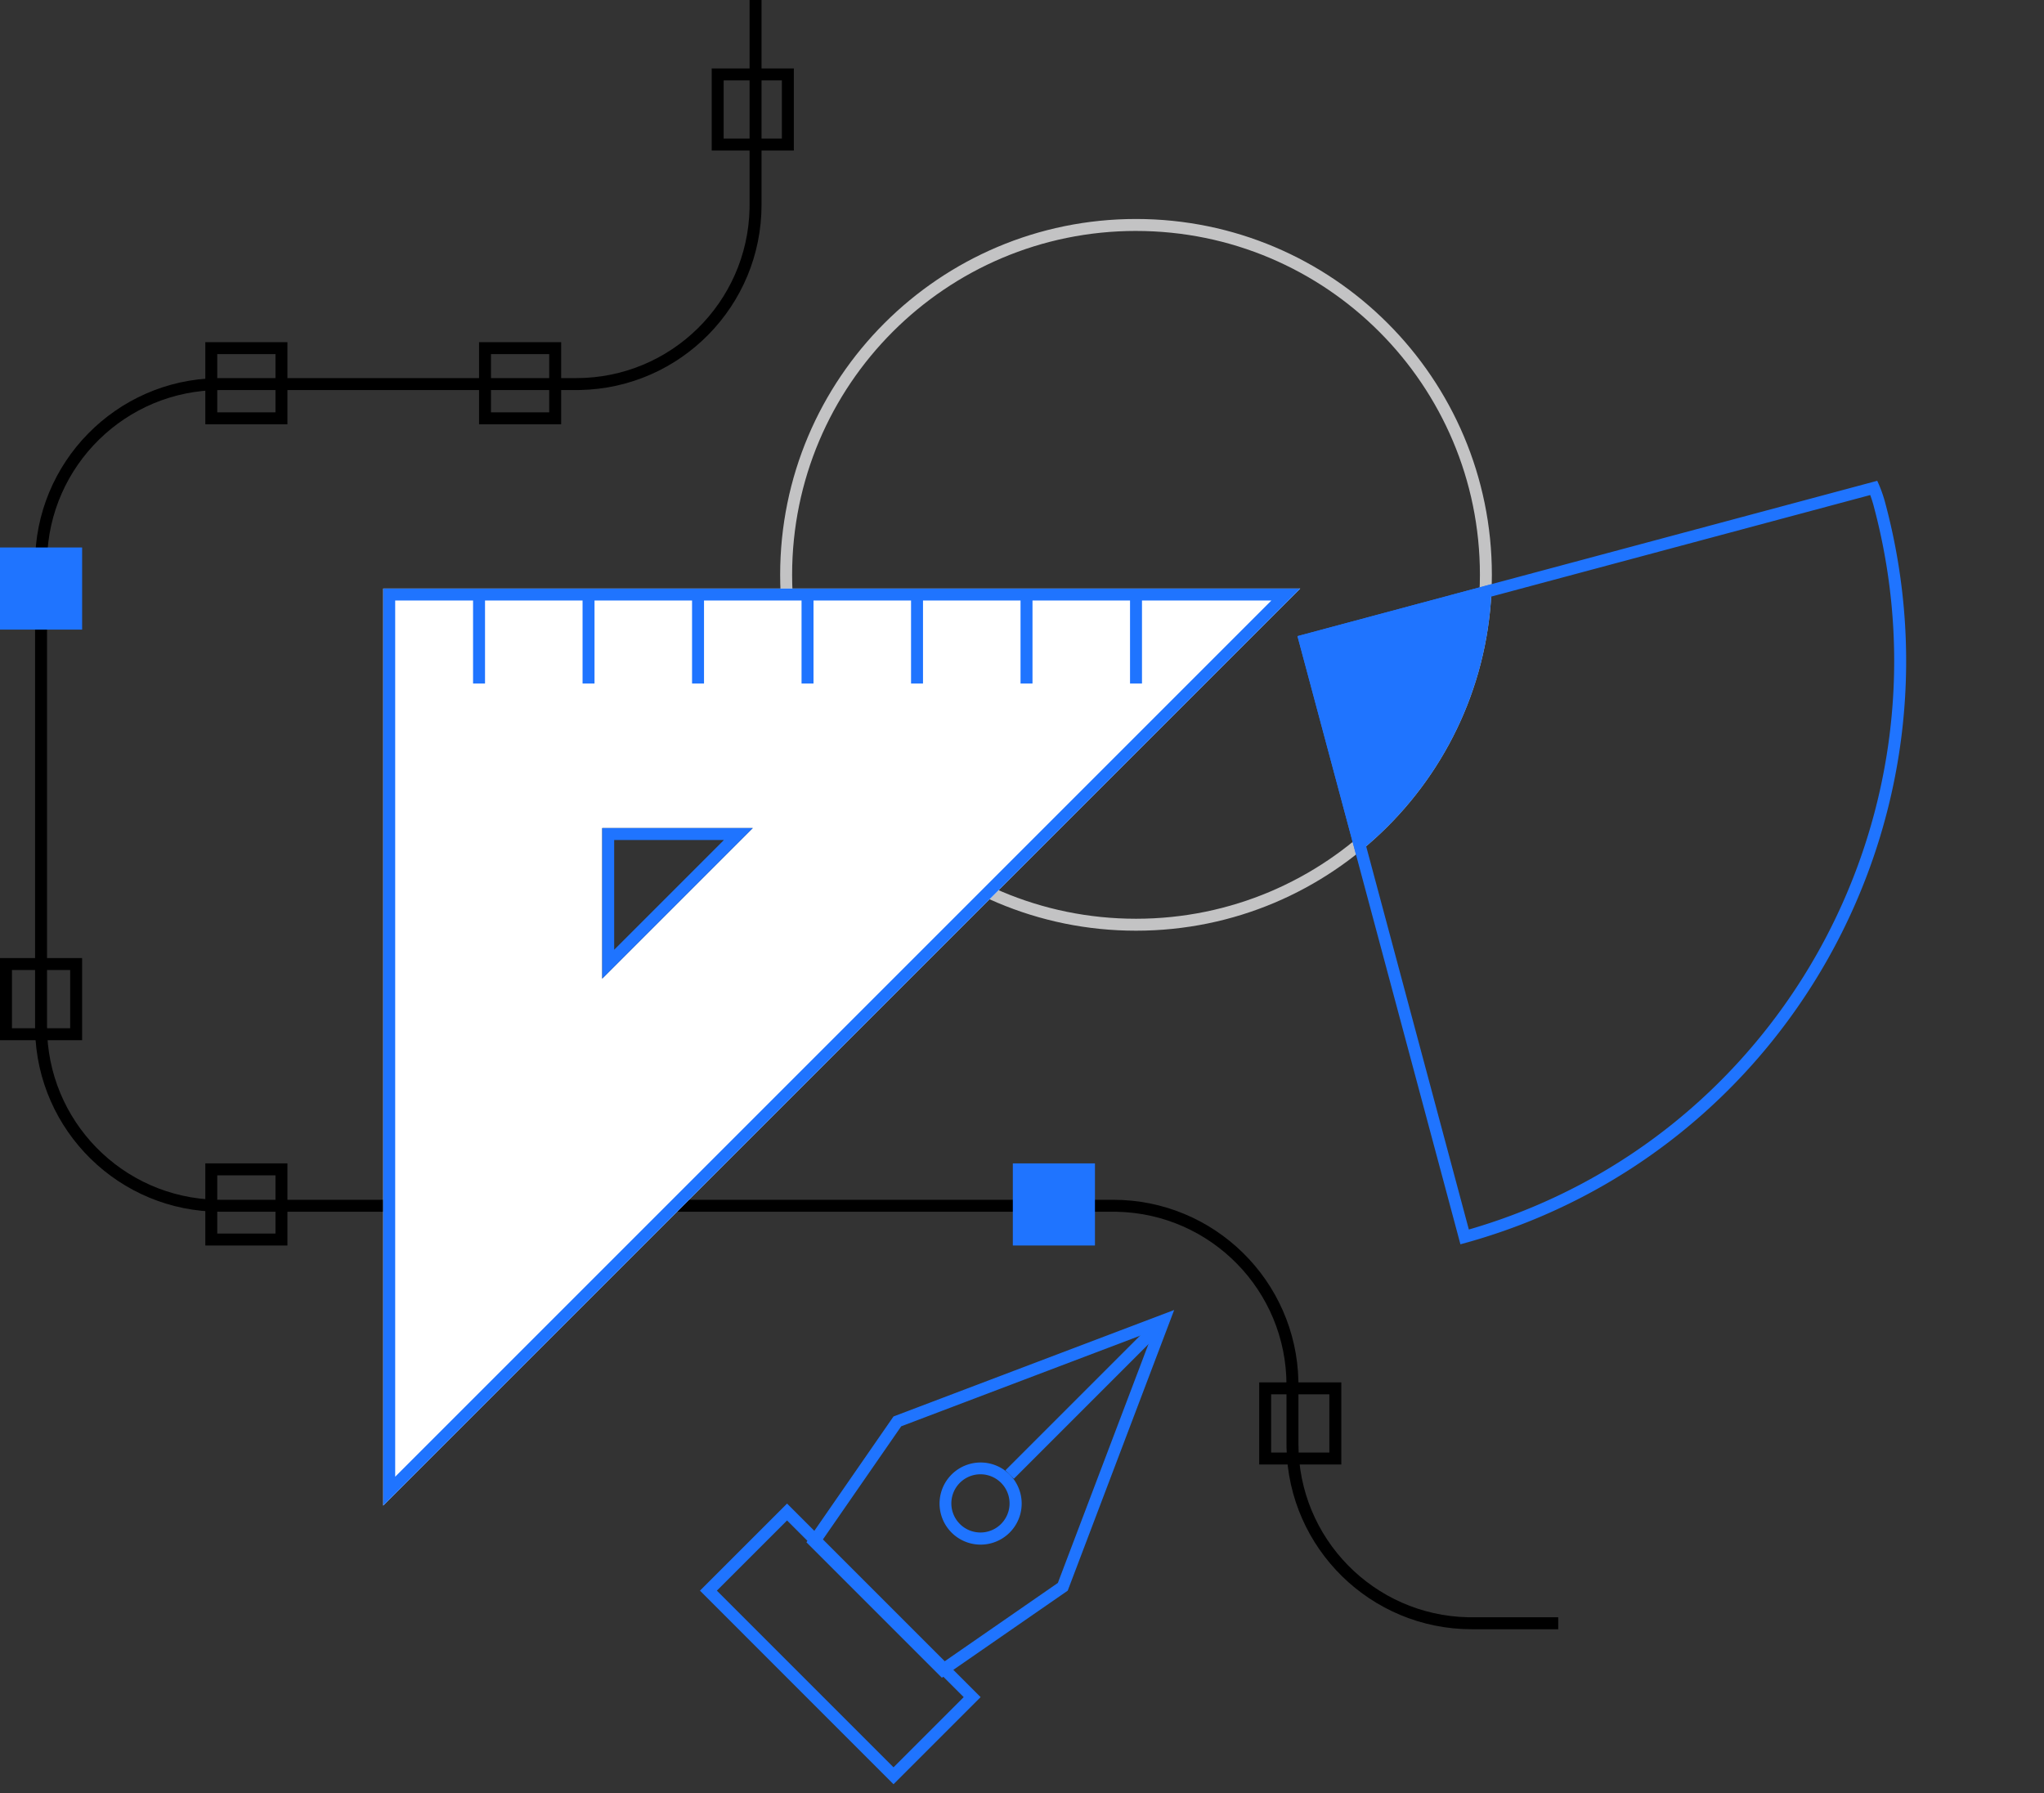 <svg width="171" height="150" viewBox="0 0 171 150" xmlns="http://www.w3.org/2000/svg"><rect x="0" y="0" width="171" height="150" fill="#333333" stroke="none"/><g fill="none" fill-rule="evenodd"><path d="M63.71 0v17.132c0 8.454-6.77 15.328-15.184 15.496l-.316.004H18.435c-7.903 0-14.329 6.322-14.497 14.184l-.003.316v38.74c0 7.903 6.322 14.33 14.185 14.497l.315.004h74.692c8.455 0 15.328 6.769 15.497 15.183l.003.317v4.928c0 7.903 6.322 14.33 14.184 14.497l.316.003h7.233v1h-7.233c-8.455 0-15.329-6.77-15.497-15.184l-.003-.316v-4.928c0-7.903-6.322-14.33-14.185-14.497l-.315-.003H18.435c-8.455 0-15.328-6.77-15.497-15.184l-.003-.316V47.132c0-8.455 6.77-15.329 15.184-15.497l.316-.003H48.21c7.903 0 14.329-6.323 14.497-14.185l.003-.315V0h1z" fill="#000" fill-rule="nonzero"/><path d="M66.412 5.725v6.87h-6.87v-6.87h6.87zm-1 1h-4.871v4.87h4.871v-4.87zM46.947 28.626v6.87h-6.87v-6.87h6.87zm-1.001.999h-4.87v4.871h4.87v-4.871zM24.046 28.626v6.87h-6.87v-6.87h6.87zm-1.001.999h-4.87v4.871h4.87v-4.871zM24.046 97.328v6.87h-6.87v-6.87h6.87zm-1.001 1h-4.87v4.87h4.87v-4.87zM112.214 115.649v6.87h-6.87v-6.87h6.87zm-1.001.999h-4.87v4.871h4.87v-4.871zM6.87 80.153v6.87H0v-6.87h6.87zm-1 .999H1v4.87h4.87v-4.87z" fill="#000" fill-rule="nonzero"/><path fill="#1f74ff" d="M0 45.802h6.87v6.87H0zM84.733 97.328h6.87v6.87h-6.87z"/><path d="M95.038 18.32c16.442 0 29.771 13.33 29.771 29.772s-13.329 29.77-29.77 29.77c-16.443 0-29.772-13.328-29.772-29.77S78.597 18.32 95.038 18.32zm0 1c-15.89 0-28.77 12.882-28.77 28.772 0 15.89 12.88 28.77 28.77 28.77 15.89 0 28.771-12.88 28.771-28.77 0-15.89-12.881-28.771-28.77-28.771z" fill="#C3C3C4" fill-rule="nonzero"/><path d="M157.716 42.064c7.178 26.787-8.345 54.275-34.735 61.81l-.803.222-13.632-50.877 48.502-12.996c.272.584.496 1.198.668 1.841zm-.966.26a10.441 10.441 0 0 0-.27-.859l-.018-.05-46.691 12.51 13.112 48.935.597-.176c25.166-7.627 39.928-33.857 33.474-59.574l-.204-.787z" fill="#1f74ff" fill-rule="nonzero"/><path d="M124.8 48.864c-.235 9.18-4.624 17.326-11.357 22.63l-4.897-18.275z" fill="#1f74ff"/><g><path d="M108.779 49.237L32.06 125.954V49.237h76.718zM62.977 69.275H50.382V81.87l12.595-12.595z" fill="#FFF"/><path d="M62.977 69.275L50.382 81.87V69.275h12.595zm-2.415 1h-9.18v9.18l9.18-9.18z" fill="#1f74ff" fill-rule="nonzero"/><path d="M108.779 49.237L32.06 125.954V49.237h76.718zm-2.415 1H33.061v73.303l73.303-73.303z" fill="#1f74ff" fill-rule="nonzero"/><path fill="#1f74ff" fill-rule="nonzero" d="M39.576 57.18h1v-7.87h-1zM48.737 57.18h1v-7.87h-1zM57.897 57.18h1v-7.87h-1zM67.057 57.18h1v-7.87h-1zM76.218 57.18h1v-7.87h-1zM85.378 57.18h1v-7.87h-1zM94.538 57.18h1v-7.87h-1z"/></g><g fill="#1f74ff" fill-rule="nonzero"><path d="M98.231 109.593l-8.906 23.48-10.526 7.287-11.335-11.335 7.287-10.525 23.48-8.907zm-1.723 1.723l-21.112 8.007-6.635 9.585 10.155 10.154 9.584-6.635 8.008-21.11z"/><path d="M84.467 123.358a3.435 3.435 0 1 1-4.858 4.858 3.435 3.435 0 0 1 4.858-4.858zm-.707.707a2.435 2.435 0 1 0-3.444 3.443 2.435 2.435 0 0 0 3.444-3.443z"/><path d="M97 111.532l-12.18 12.18-.707-.708 12.18-12.18zM82.038 141.98l-7.287 7.287-16.193-16.194 7.287-7.286 16.193 16.193zm-1.415 0L65.845 127.2l-5.873 5.873 14.779 14.779 5.872-5.873z"/></g></g></svg>